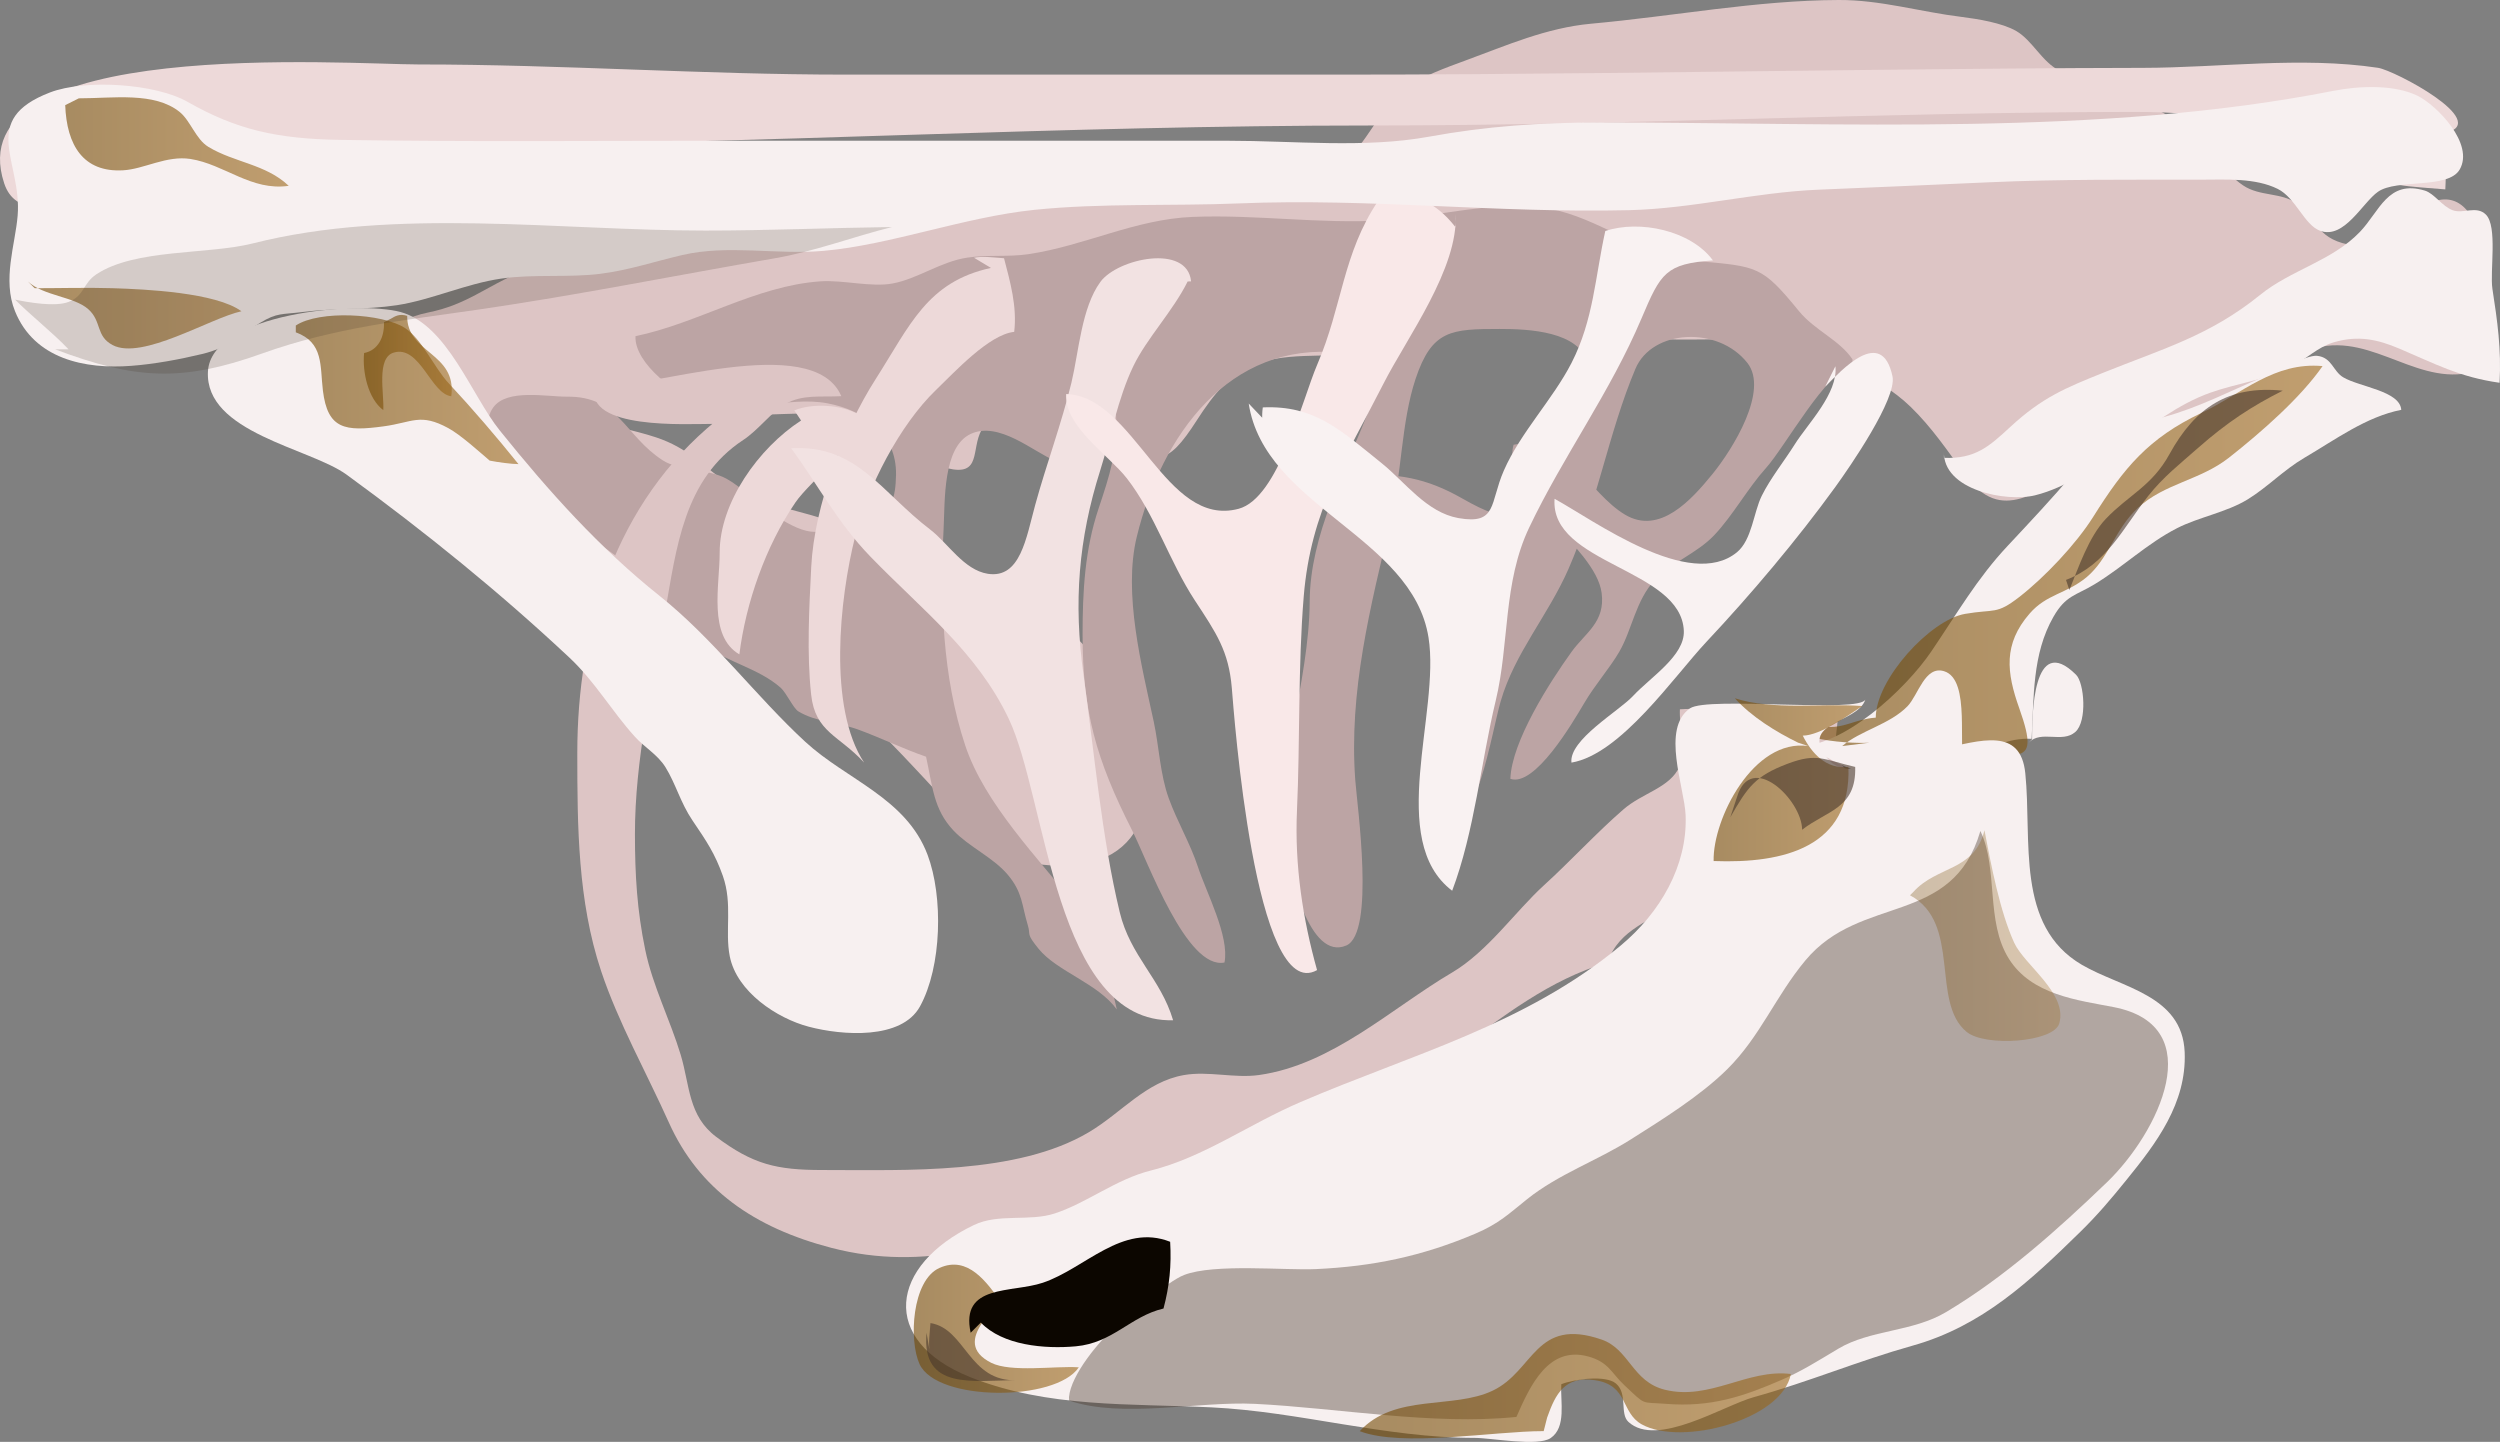 <!-- Generator: Adobe Illustrator 23.0.4, SVG Export Plug-In  -->
<svg version="1.1" xmlns="http://www.w3.org/2000/svg" xmlns:xlink="http://www.w3.org/1999/xlink" x="0px" y="0px"
	 width="491.47px" height="283.46px" viewBox="0 0 491.47 283.46" style="enable-background:new 0 0 491.47 283.46;"
	 xml:space="preserve">
<rect x="0" y="0" width="491.47" height="283.46" fill="#808080" stroke="none"/>
<style type="text/css">
	.st0{fill:#DDC5C5;}
	.st1{fill:#BCA4A4;}
	.st2{fill:#EDD9D9;}
	.st3{fill:#F2E2E2;}
	.st4{fill:#F9E8E8;}
	.st5{fill:#F9F2F2;}
	.st6{fill:#F7F0F0;}
	.st7{opacity:0.6;fill:url(#SVGID_1_);}
	.st8{opacity:0.6;fill:#49382C;}
	.st9{opacity:0.6;fill:url(#SVGID_2_);}
	.st10{opacity:0.4;fill:#49382C;}
	.st11{opacity:0.6;fill:url(#SVGID_3_);}
	.st12{opacity:0.3;fill:url(#SVGID_4_);}
	.st13{opacity:0.6;fill:url(#SVGID_5_);}
	.st14{opacity:0.6;fill:url(#SVGID_6_);}
	.st15{opacity:0.6;fill:url(#SVGID_7_);}
	.st16{opacity:0.6;fill:url(#SVGID_8_);}
	.st17{opacity:0.6;fill:url(#SVGID_9_);}
	.st18{opacity:0.2;fill:#49382C;}
	.st19{fill:#0C0600;}
	.st20{opacity:0.6;fill:url(#SVGID_10_);}
	.st21{opacity:0.6;fill:url(#SVGID_11_);}
	.st22{opacity:0.6;fill:url(#SVGID_12_);}
	.st23{opacity:0.3;fill:url(#SVGID_13_);}
	.st24{opacity:0.6;fill:url(#SVGID_14_);}
	.st25{opacity:0.6;fill:url(#SVGID_15_);}
	.st26{opacity:0.6;fill:url(#SVGID_16_);}
	.st27{opacity:0.6;fill:url(#SVGID_17_);}
	.st28{opacity:0.6;fill:url(#SVGID_18_);}
</style>
<defs>
</defs>
<path class="st0" d="M348.92,67.45c-7.18-1.27-14.79-0.45-22.1-0.78c-18.04-0.82-37.68-5.25-54.63,1.35
	c-8.13,3.17-16.71,0.71-24.66,3.3c-5.6,1.83-9,6.27-12.23,11.28c-5.96,9.27-8.16,9.3-17.53,2.68c-5.46-3.86-9-5.97-16.28-5.28
	c-4.78,0.45-6.21,0.4-8.5,4.47c-2.17,3.86,0.07,9.29-6.84,7.56c-3.67-0.92-4.58-5.44-7.29-7.53c-4.12-3.18-9.68-2.97-14.74-3.17
	c-9.12-0.36-17.46,0.83-26.64-0.02c-6.34-0.59-16.86-1.21-22.64,0.5c4.55,1.91,9.63,2.67,14.13,4.17c6.26,2.09,9.09,5.48,14.23,9.22
	c5.35,3.9,12.47,4.73,18.58,6.79c10.4,3.51,17.92,9.37,28.87,12.53c15.25,4.4,22.75,9.47,30.69,24.82
	c8.39,16.23,4.31,33.02-16.35,30.65c-10.79-1.24-14.12-7.11-20.66-14.15c-9.52-10.24-17.07-18.51-28.55-26.36
	c-16.4-11.22-32.38-18.13-49.62-27.69c-8.14-4.52-13.75-11.5-21.99-14.43c-6.46-2.3-9.27-4.48-9.35-12.02
	c-0.08-8.33,1.53-12.32,9.33-13.9c7.61-1.54,11.2-5,18.58-8.19c5.04-2.18,10.43-2.66,15.61-4.45c9.72-3.35,19.24-7.35,29.58-9.32
	c11.33-2.16,23.24-1.64,34.8-2.17c19.67-0.9,39.36-1.03,59.04-1.19c7.61-0.06,15.51,1.16,21.86-3.74
	c5.19-4.01,7.41-10.9,12.55-14.98c2.71-2.15,8.43-4.23,11.99-5.53c7.9-2.89,15.8-6.4,24.65-7.21C328.96,3.2,345.32,0.06,361.47,0
	c8.26-0.03,16,2.33,24.18,3.33c3.12,0.39,7.97,1.17,10.72,2.77c3.18,1.84,5.03,6.05,8.49,7.79c8.77,4.4,17.02,4.95,25.33,11.63
	c3.89,3.13,6.7,8.19,10.78,10.93c3.28,2.21,7.51,1.34,10.54,3.54c3.85,2.8,3.72,6.74,10.03,8.06c9.76,2.04,10.26-7.28,17.95-8.73
	c11.09-2.08,10.33,25.08,9.9,32.57c-11.63,5.86-20.8-5.19-31.93-3.91c-4.65,0.53-7.25,3.77-10.82,6.72
	c-5.41,4.47-10.25,6.49-16.55,9.2c-6.34,2.72-14.12,5.21-20.48,8.1c-9.2,4.18-16.01,11.35-23.32,1.32
	c-3.28-4.51-6.55-9.34-10.65-13.31C369.06,73.62,357.8,69.02,348.92,67.45z"/>
<path class="st1" d="M364.15,72c-5.02,0.79-13.21,15.83-16.99,20.02c-3.63,4.03-6.48,9.31-10.18,13.21
	c-3.37,3.55-8.57,5.46-11.64,8.75c-3.81,4.09-4.47,9.78-7.02,14.17c-1.84,3.17-4.74,6.44-6.86,10.04
	c-2.33,3.95-9.74,16.58-14.54,14.92c0.26-7.34,7.7-18.95,12.04-24.98c2.69-3.73,6.67-5.84,5.9-11.58
	c-1.25-9.29-19.94-19.54-17.31-29.12c10.38-1.96,14.68,9.48,21.95,13.77c6.76,3.99,12.96-2.86,17.13-7.98
	c4.06-4.98,11.15-16.47,6.88-21.88c-5.76-7.31-18.72-6.62-22,1.15c-5.29,12.54-7.58,26.62-13.17,39.37
	c-4.04,9.2-10.59,16.52-13.33,26.03c-1.91,6.64-4.58,25.24-11.42,25.96c-0.79-12.77-0.13-25.86,4.44-37.83
	c1.07-2.81,5.03-9.49,4.13-12.68c-1.36-4.8-11.58-6.5-16.03-10c-3.33-2.62-7.27-6.61-9.93-9.87c8.45-0.57,14.27,0.53,21.26,4.52
	c9.56,5.45,11.81,4.5,17.92-5.37c2.79-4.51,8.34-15.96,6.78-21.28c-1.8-6.16-11.4-6.68-17.33-6.67c-9.54,0.01-13.33,0.15-16.56,9.86
	c-2.8,8.43-2.73,18.83-4.89,27.97c-4,16.94-8.24,33.45-6.95,50.86c0.38,5.1,3.92,30.04-1.76,32.51
	c-7.29,3.16-11.15-14.48-11.7-18.64c-2.24-16.9,4.41-32.75,4.5-49.02c0.08-13.09,6.92-25.4,11.51-37.26
	c2.6-6.72,3.17-10.75-5.48-11.62c-21.84-2.2-35.13,16.15-40.02,36.18c-2.72,11.14,0.95,25.28,3.33,36.35
	c1.06,4.95,1.24,10.33,2.94,15.04c1.66,4.6,4.25,8.94,5.72,13.44c1.66,5.07,6.27,13.75,5.25,18.88
	c-7.46,1.47-15.06-19.89-18.19-26.04c-7.07-13.91-9.71-23.38-9.71-38.46c0-8.55,0.46-16.72,3.14-24.73
	c2.18-6.54,3.82-11.4,3.43-18.56c-2.45,0.22-3.99,2.56-4.68,5.11c-2.04-0.14-4.38,0.39-6.43,0.22c-0.07,1.34-0.96,2.43-0.88,3.81
	c-4.26-1.74-11.03-7.85-16.58-5.26c-5.48,2.56-5.04,13.07-5.32,18.63c-0.7,14.09-0.24,29.11,4.25,42.6
	c3.84,11.54,14.38,22.15,21.94,31.78c4.97,6.33,6.21,12.93,7.86,20.13c-3.66-5.11-11.76-7.47-15.36-11.91
	c-2.58-3.17-1.49-2.55-2.15-4.71c-1.19-3.9-0.97-6.38-3.96-9.91c-2.85-3.36-7.62-5.46-10.61-8.62c-3.99-4.22-4.12-8.7-5.42-14.54
	c-4.47-1.54-8.82-3.67-13.24-5.3c-3.95-1.46-8.34-1.48-11.85-3.6c-1.01-0.61-2.37-3.67-3.5-4.67c-4.3-3.77-10.3-4.96-14.77-8.21
	c-4.98-3.62-7.62-9.36-12.02-13.52c-4.11-3.88-36.73-23.53-29.71-33.35c2.68-3.76,10.58-2.09,14.53-2.13
	c10.23-0.1,11.28,7.68,18.82,12.53c3.2,2.06,8.93,1.63,12.51,3.6c3.07,1.69,5.54,4.51,8.52,6.54c3.96,2.69,11.01,7.17,12.93,0.12
	c7.54-1,11.72,2.67,11.88-7.45c0.12-7.93-6.06-12.63-13.48-14.03c-8.01-1.51-16.55,2.42-24.55,0.07
	c-4.76-1.4-13.47-7.87-13.19-13.27c12.35-2.56,23.61-9.89,36.33-10.78c4.5-0.31,10.05,1.22,14.27,0.41
	c4.97-0.95,9.41-4.3,14.67-5.08c3.92-0.59,8.05-0.09,11.96-0.67c11.15-1.66,20.92-6.87,32.32-7.33c12.51-0.5,24.88,1.42,37.57,0.68
	c10.51-0.61,23.77-4.62,34.47-1.86c9.34,2.41,16.99,8.96,27.06,9.86c12.03,1.07,12.78,0.93,20.08,9.85
	c3.09,3.78,8.01,5.69,10.52,9.48"/>
<path class="st2" d="M157.48,82.67c-8.37,5.42-16.02,16.18-16,25.97c0.02,6.32-2.35,16.37,3.87,20
	c1.27-10.11,5.14-21.24,11.01-29.85c2.93-4.3,12.42-11.27,12.39-17.32c-3.5-1.97-8.99-2.24-12.6-0.8"/>
<path class="st2" d="M191.48,50.67c1.77-0.37,4.13-0.01,5.9,0.1c1.22,4.67,2.59,9.5,2,14.47c-4.94,0.51-11.71,7.9-15.38,11.43
	c-7.1,6.84-13.43,19.03-15.89,28.82c-3.08,12.23-5.36,33.62,1.77,44.43c-4.93-5.39-9.62-5.94-10.42-13.38
	c-0.87-8.06-0.39-17.01,0.02-25.12c0.61-12.01,6.31-26.95,12.67-36.9c6.76-10.58,10.11-19.12,22.66-21.85"/>
<path class="st3" d="M233.48,55.33c-2.85,5.77-8.06,11.21-10.66,16.61c-3.05,6.31-4.5,14.13-6.54,20.57
	c-4.28,13.52-5.25,25.96-3.28,40.13c2.14,15.36,3.56,31.85,7.12,46.67c2.09,8.7,8.05,13.02,10.5,21.26
	c-23.25,0.63-24.84-43.52-32.3-59.24c-6.27-13.2-17.02-21.39-27.22-31.92c-6.46-6.66-10.37-14.2-15.56-21.29
	c12.89-0.75,17.73,8.67,27.32,15.98c3.46,2.63,6.62,7.96,11.33,8.7c6.42,1,7.54-7.07,9.33-13.58c2.16-7.88,5.16-15.91,7.12-24.03
	c1.43-5.96,1.96-14.68,5.68-19.77c3.39-4.63,17.11-7.54,17.83-0.1"/>
<path class="st4" d="M286.15,42c0.63,10.71-9.6,24.44-14.13,33.34c-7.54,14.8-14.32,24.93-15.72,41.88
	c-1.14,13.79-0.71,28.43-1.33,42.12c-0.49,10.88,1.17,21.45,3.95,31.37c-12.21,6.91-16.37-50.81-16.76-55.46
	c-0.61-7.28-3.06-10.81-7.27-17.22c-5-7.62-7.82-16.89-13.4-24.04c-3.53-4.52-12.31-10.21-11.89-16.53
	c13.43,0.43,19.46,26.44,33.9,22.56c7.86-2.11,12.4-21.25,15.49-28.44c4.91-11.43,4.95-21.69,11.95-32.11
	c6.37-2.06,11.06-0.11,15.22,5.22"/>
<path class="st5" d="M245.48,79.33c3.12,20.3,32.17,26.05,35.35,46c2.35,14.72-8.35,39.89,4.65,49.78
	c4.4-11.65,5.68-25.42,8.55-37.32c2.73-11.29,1.41-23.21,6.6-34.1c6.72-14.11,15.93-26.56,22.1-41.16
	c3.76-8.88,4.73-10.66,14.01-11.34c-4.35-5.91-14.45-8.02-21.16-5.77c-2.01,9.09-2.3,17.45-6.64,25.93
	c-3.65,7.13-10.02,13.67-13.3,21.15c-2.81,6.41-1.26,10.71-8.93,9.35c-6.26-1.11-10.46-7.06-15.1-10.8
	c-8.13-6.54-13.19-11.41-23.36-10.96c-0.96,7.04,4.04,10.28,9.9,12.57"/>
<path class="st5" d="M360.82,72c0.55,5.32-5.49,11.36-7.98,15.34c-2.05,3.27-4.78,6.65-6.5,10.13c-1.61,3.24-1.92,8.65-4.87,11.09
	c-9.29,7.66-28.13-6.28-35.86-10.5c-0.96,12.88,24.94,13.7,25.41,25.97c0.19,4.88-6.5,9.05-9.98,12.78
	c-2.78,2.99-12.64,8.63-12.11,13.11c9.71-1.64,20.15-16.94,26.56-23.77c8.78-9.35,17.82-20.07,25.35-30.47
	c2.8-3.87,12.12-17.35,11.2-21.7c-2.12-9.95-10.08-1.13-13.22,2.02"/>
<path class="st0" d="M140.82,82.67c-19.83,16.15-27.33,40.72-27.33,65.37c0,14.43,0.1,29.09,4.67,42.82
	c3.36,10.11,8.99,20.13,13.33,29.81c5.87,13.08,16.71,20.68,31.98,24.65c18.31,4.76,34.32-0.62,51.38-7.31
	c13.77-5.4,25.92-11.86,38.63-19.47c9.87-5.91,23.41-5.4,32.63-11.97c9.6-6.83,18.4-13.95,29.92-17.35
	c2.28-6.84,8.84-8.05,13.82-12.18c6.1-5.07,7.07-7.2,14.98-10.07c6.52-2.37,12.74-5,19.31-6.95c3.76-1.12,10.03-2.25,12.68-5.21
	c-3.44,0.08-10.72-0.63-13.32-2.91c-4.36-3.83-1.95-7.73-2.12-13.12c-10.36-0.52-20.81,0.13-31.13,0.66
	c-0.17,3.13,1.15,8.48-0.08,11.25c-1.88,4.21-7.23,5.13-11.05,8.45c-5.33,4.63-10.44,10.21-15.58,14.88
	c-5.55,5.04-11.08,13.05-18.1,17.18c-11.89,7-23.54,18.12-37.96,20.14c-4.79,0.67-9.95-0.83-14.71,0
	c-7.53,1.31-12.25,7.4-18.7,11.23c-14.09,8.38-35.92,7.44-52.41,7.44c-9.03,0-13.63-1.11-20.84-6.5c-5.55-4.15-5.19-10.14-7-16.14
	c-2.08-6.89-5.49-13.49-6.97-20.62c-1.62-7.82-2.02-14.7-2.03-22.75c-0.01-14.63,3.37-29.14,5.88-43.37
	c2.29-12.95,3.7-26.45,15.43-34.15c2.9-1.9,5.59-5.52,8.18-7.02c3.47-2,7.06-1.35,11.08-1.58c-5.57-13.03-38.3-1.23-48.48-1.8
	c-1.84,8.44,18.04,7.25,23.23,7.25"/>
<path class="st6" d="M352.82,144.67c6.7,5.04,12.9,8.36,22,8.67c10,0.34,14.94-8.54,24.57-8.1c0.47-8.2,0.09-16.64,4.29-23.98
	c2.42-4.24,4.37-4.15,8.1-6.41c5.58-3.38,10.36-8.04,16.23-11.03c4.25-2.17,9.72-3.1,13.89-5.67c3.89-2.4,7.03-5.75,11.11-8.15
	c6.13-3.59,12.18-8.09,19.05-9.43c-0.26-3.73-8.19-4.49-11.4-6.39c-2.05-1.21-2.22-3.93-5.16-4.23c-2.11-0.21-8.51,3.28-10.69,4.21
	c-6.58,2.8-12.57,5.94-19.28,7.78c-9.21,2.53-12.32,4.5-18.04,11.25c-3.97,4.68-8.43,9.45-12.8,14.11
	c-6.05,6.45-9.96,13.31-15.05,20.81c-4.98,7.34-17.57,19.19-26.82,18.55"/>
<path class="st6" d="M382.15,88.67c-0.32,7.73,12.38,10.09,17.93,8.7c12.42-3.1,21.91-15.72,34.44-20.17
	c5.21-1.85,10.88-2.5,15.82-5.02c2.98-1.52,5.21-3.92,8.43-4.88c4.81-1.43,8.64-0.57,12.87,1.22c7.18,3.04,11.79,5.59,19.74,6.73
	c0.37-6.58-0.42-12.1-1.4-18.45c-0.53-3.45,1.06-12.33-1.3-14.63c-1.87-1.82-4.43-0.07-6.51-0.84c-2.09-0.77-3.6-3.29-5.48-3.86
	c-7.3-2.2-8.86,4.07-12.79,8.15c-5.5,5.71-13.53,7.43-19.61,12.37c-9.93,8.05-19.34,10.65-30.93,15.33
	c-7.33,2.96-11.86,4.79-18.14,10.59c-4.21,3.89-6.91,6.33-13.07,6.1"/>
<linearGradient id="SVGID_1_" gradientUnits="userSpaceOnUse" x1="348.205" y1="111.559" x2="456.593" y2="111.559">
	<stop  offset="0" style="stop-color:#724802"/>
	<stop  offset="1" style="stop-color:#9B6719"/>
</linearGradient>
<path class="st7" d="M362.15,146.67c3.56-3.06,9.35-4.23,12.85-7.84c2.1-2.17,3.41-8.04,7.18-6.88c5.43,1.67,2.49,15.35,4.1,19.28
	c8.76-5.46,15.56,1.69,10.68-12c-2.5-7.02-3.17-12.6,2.03-18.6c3.37-3.88,7.22-3.87,11.17-7.13c4.36-3.61,5.61-9.48,10.13-13.66
	c5.21-4.82,12.22-5.4,17.9-9.87c6.41-5.05,14.07-11.77,18.4-18c-9.53-0.87-15.83,5.41-23.8,9.2c-10.48,5-15.22,10.77-21.28,20.42
	c-3.37,5.36-9.55,11.9-14.58,15.8c-4.51,3.49-4.72,2.28-10.61,3.29c-6.86,1.17-17.56,12.9-17.57,20.4
	c-4.16,0.29-6.18,2.2-10.08,1.78c-3.46-0.37-6.87-2.57-10.46-2.75c2.43,5.12,13.92,6.13,19.28,5.9"/>
<path class="st8" d="M406.15,114c8.05-3.06,11.27-10.31,16.16-16.5c2.99-3.78,6.28-6.33,9.87-9.5c5.6-4.94,10.54-8.17,16.58-11.2
	c-10.64-1.08-17.22,3.29-22.28,12.5c-3.44,6.27-8.05,8.02-12.5,12.7c-3.36,3.54-5.4,9.63-7.17,14"/>
<path class="st6" d="M331.37,160.25c0.4,9.96-5.05,19.22-12.78,25.65c-18.7,15.56-41.08,21.36-62.9,30.74
	c-10.34,4.44-19.07,10.87-29.45,13.47c-6.86,1.72-12.41,6.29-18.86,8.43c-5.01,1.66-11.08-0.05-15.93,2.29
	c-16.58,7.96-18.65,22.7-0.76,29.88c15.19,6.1,31.48,5.18,47.47,5.96c17.36,0.85,34.18,6,51.71,6c3.29,0,12.48,1.76,14.98,0.03
	c3.13-2.16,1.87-7.16,2.08-10.58c2.48-0.99,8.68-1.86,10.73-0.15c2.4,2.01,0.7,5.91,2.46,7.55c5.57,5.16,18.62-3.18,24.66-4.86
	c10.94-3.04,20.47-7.11,31.24-10.13c13.68-3.84,23.11-12.74,32.95-22.37c3.39-3.32,5.99-6.4,9.05-10.18
	c5.85-7.21,11.87-15.07,11.46-25.13c-0.46-11.27-12.42-12.63-20.21-17.18c-13.11-7.67-9.77-24.46-11.12-37.65
	c-0.92-9.07-8.62-6.55-16.83-4.68c-5.48,1.25-18.01,6.67-21.85,2.01c-6.24-7.55,5.69-6.96,7.26-11.88
	c-0.9,2.82-30.99-0.64-34.49,1.78C326.49,143.19,331.15,154.74,331.37,160.25z"/>
<path class="st6" d="M398.82,146c2.45-2.56,6.59,0.19,9.18-2.12c2.35-2.09,1.75-9.63,0.13-11.23c-8.58-8.54-8.65,8.24-8.65,12.68"/>
<linearGradient id="SVGID_2_" gradientUnits="userSpaceOnUse" x1="336.878" y1="153.293" x2="366.08" y2="153.293">
	<stop  offset="0" style="stop-color:#724802"/>
	<stop  offset="1" style="stop-color:#9B6719"/>
</linearGradient>
<path class="st9" d="M355.48,146.67c-10.75-1.56-18.8,14.33-18.6,22.6c13.86,0.53,27.07-2.75,26.5-18.5
	c-4.37,0.52-7.24-2.7-8.98-6.15c3.5-0.05,9.02-4.03,11.68-5.82c-7.9-0.59-17.47,0.91-25.03-1.53c3.23,3.62,8.14,6.64,12.43,8.73"/>
<path class="st8" d="M340.15,160.67c3.41-5.95,4.9-8.12,11.25-10.52c5.82-2.2,7.02-0.85,13.31,0.62c0.24,8.21-5.62,8.57-10.43,12.35
	c-0.07-5.94-10.07-15.55-12.8-6.45"/>
<path class="st10" d="M210.15,274.67c0.36-4.39,6.02-11.17,9.32-14.02c2.4-2.07,10.06-8.76,13.32-10.01
	c5.91-2.28,19.82-0.87,25.88-1.15c11.21-0.52,20.87-2.51,31.39-6.98c4.66-1.98,6.64-3.97,10.18-6.79c6.2-4.94,13.68-7.51,20.3-11.69
	c6.2-3.92,13.71-8.59,19-13.82c6.49-6.42,9.5-14.35,15.39-21.42c10.91-13.11,28.9-6.6,34.39-25.43c3.58,7.58,0.97,17.74,5.6,25.12
	c4.46,7.12,13.56,8.14,20.59,9.5c19.07,3.71,8.81,24.7-1.32,34.45c-9.71,9.34-20.15,18.67-31.6,25.5
	c-6.64,3.96-14.88,3.43-21.22,7.22c-4.12,2.46-7.12,4.38-11.16,6.13c-7.68,3.33-13.94,5.39-22.68,4.7c-5.12-0.41-3.8,0.45-8.2-3.66
	c-2.6-2.44-3.08-4.57-7.17-5.67c-7.76-2.08-11.35,5.73-14.05,11.9c-16.45,1.68-35.04-1.76-51.42-2.57
	c-11.07-0.55-26.15,2.92-36.52-0.65"/>
<linearGradient id="SVGID_3_" gradientUnits="userSpaceOnUse" x1="267.326" y1="272.508" x2="352.064" y2="272.508">
	<stop  offset="0" style="stop-color:#724802"/>
	<stop  offset="1" style="stop-color:#9B6719"/>
</linearGradient>
<path class="st11" d="M304.15,278.67c1.68-4.74,3.49-8.18,9.33-7.35c6.73,0.96,5.04,6.34,9.28,8.7c7.8,4.33,27.65-0.89,29.3-9.91
	c-8.5-1.06-15.91,5.27-24.75,3.1c-6.46-1.59-6.98-7.98-12.46-9.87c-13.04-4.49-13.25,6.14-21.37,10.03
	c-7.81,3.75-19.29,0.5-26.17,7.98c8.34,3.21,26.26-0.01,36.16-0.01"/>
<linearGradient id="SVGID_4_" gradientUnits="userSpaceOnUse" x1="375.482" y1="183.934" x2="405.05" y2="183.934">
	<stop  offset="0" style="stop-color:#724802"/>
	<stop  offset="1" style="stop-color:#9B6719"/>
</linearGradient>
<path class="st12" d="M375.48,176c10.2,5.45,3.99,20.99,11.14,26.86c3.64,2.99,17.13,2.07,18.21-1.67
	c1.69-5.89-6.85-11.45-8.86-15.85c-2.83-6.18-4.56-15.41-5.85-22.12c-1.99,8.1-9.31,6.94-13.96,12.11"/>
<linearGradient id="SVGID_5_" gradientUnits="userSpaceOnUse" x1="179.634" y1="261.211" x2="212.08" y2="261.211">
	<stop  offset="0" style="stop-color:#724802"/>
	<stop  offset="1" style="stop-color:#9B6719"/>
</linearGradient>
<path class="st13" d="M200.15,252c-3.58,4.7-13.61,11.67-5.31,15.9c3.87,1.97,12.79,0.58,17.24,0.9c-4.53,6.77-27.88,6.79-31.3-0.62
	c-2.15-4.67-1.5-16.48,3.89-18.91c5.66-2.56,9.37,2.92,12.15,6.73"/>
<path class="st8" d="M182.15,262c-1.09,11.48,9.34,9.33,17.8,9.33c-9.52,0.4-10.11-10.14-17.03-11.23c-0.11,1.75-0.49,4.16-0.1,5.9"
	/>
<path class="st6" d="M68.15,93.32c15.5,11.3,30.1,23.13,43.81,35.98c5.02,4.71,8.28,10.48,12.86,15.54c1.92,2.12,4.46,3.5,6,5.98
	c2.03,3.26,2.94,6.97,5.32,10.48c2.79,4.11,4.42,6.53,5.96,10.88c1.96,5.53,0.38,10.81,1.36,15.8c1.38,7.02,9.32,12.22,15.5,13.85
	c6.64,1.76,18.28,2.61,21.9-3.98c4.3-7.84,4.59-21.56,1.49-29.8c-4.21-11.18-15.9-14.72-24.04-22.22
	c-9.67-8.91-18.1-20.29-28.62-28.67c-11.81-9.4-21.85-20.61-31.43-32.52c-5.61-6.97-10.33-20.79-19.51-23.3
	c-8.29-2.27-37.25,0.2-37.87,11.68C40.23,85.08,60.95,88.07,68.15,93.32z"/>
<linearGradient id="SVGID_6_" gradientUnits="userSpaceOnUse" x1="58.149" y1="76.62" x2="101.932" y2="76.62">
	<stop  offset="0" style="stop-color:#724802"/>
	<stop  offset="1" style="stop-color:#9B6719"/>
</linearGradient>
<path class="st14" d="M58.15,65.33c5.51,2.01,4.74,6.6,5.33,11.46c0.93,7.59,4.33,8.07,11.97,7.02c5.69-0.78,7.15-2.66,12.71,0.37
	c2.42,1.32,6.28,4.82,8.1,6.37c1.65,0.33,4.27,0.68,5.67,0.69c-4.45-5.51-8.91-10.73-13.74-15.91c-2.8-3-5.27-8.7-8.58-10.85
	c-4.44-2.88-16.83-3.55-21.46-0.49"/>
<linearGradient id="SVGID_7_" gradientUnits="userSpaceOnUse" x1="71.515" y1="71.271" x2="88.807" y2="71.271">
	<stop  offset="0" style="stop-color:#724802"/>
	<stop  offset="1" style="stop-color:#9B6719"/>
</linearGradient>
<path class="st15" d="M75.48,63.33c0.12,2.95-1.14,5.53-3.9,6.07c-0.37,3.68,0.75,8.96,3.77,11.23c0.21-3.18-1.43-10.3,2.07-11.32
	c5.15-1.5,7.29,8.14,11.3,8.59c1.13-8.61-8.78-8.39-8.67-15.8c-1.47-0.48-2.38,0.05-3.23,0.57"/>
<path class="st2" d="M0.82,36.03c2.15,6.55,9.31,4.63,15.9,4.64c6.4,0.01,9.6-0.17,14.71-2.82c5.88-3.05,11.35-5.75,18.04-6.53
	c12.9-1.5,26.35-2.55,39.39-2.65c60.19-0.45,120.19-4,180.54-4c50.15,0,99.8-2.61,149.96-2.67c17.4-0.02,29.02,2.52,43.49,11.2
	c5.95,3.57,10.87,3.4,17.87,4.03c0.2-3.67,0.02-7.46,0.2-11.13c8.76-2.29-10.2-12.28-13.43-12.77c-15.15-2.27-30.96-0.02-46.22,0.01
	c-17.47,0.03-34.95,0.2-52.42,0.39c-35.12,0.39-70.24,0.94-105.36,0.94c-32.38,0-64.76,0-97.14,0c-28.26,0-55.9-2-84.05-2
	C68.36,12.67-8.74,6.97,0.82,36.03z"/>
<path class="st6" d="M36.87,20.02c9.65,5.5,17.6,7.28,30.02,7.48c25.13,0.41,50.29,0.17,75.42,0.17c33.06,0,66.11,0,99.17,0
	c12.77,0,26.86,1.5,39.39-0.79c11.41-2.08,21.91-2.8,33.74-2.8c47.64,0,98.26,2.8,144.06-6.21c5.17-1.02,12.06-1.28,16.63,0.98
	c3.71,1.83,11.2,9.44,8.23,14.5c-2.28,3.88-12.37,1.76-16.05,4.35c-3.06,2.15-6.63,9.4-11.37,7.67c-3.14-1.15-4.78-6.47-8.35-8.24
	c-4.39-2.17-10.12-1.82-14.87-1.81c-13.99,0.02-28.07-0.11-41.96,0.52c-11.19,0.5-22.26,0.99-33.42,1.45
	c-12.58,0.52-24.7,3.73-37.31,4.03c-25.81,0.62-50.93-2.4-76.69-1.33c-13.01,0.54-27.03-0.09-40.13,1.26
	c-13.96,1.44-28.19,6.89-41.52,8.07c-9.19,0.81-18.72-1.28-27.74,0.82c-5.39,1.25-10.41,2.96-16.04,3.68
	c-6.23,0.8-13.18,0.03-19.55,0.95c-6.97,1.01-13.72,4.19-20.51,5.23c-6.01,0.92-12.46,0.55-18.57,1.34c-4,0.51-4.97,0.09-8.3,2.12
	c-4.68,2.85-6.24,4.88-11.41,6.13c-4.4,1.06-9.39,1.99-13.95,2.33c-9.13,0.7-19.05-1.35-22.84-10.74
	c-2.52-6.22,0.05-13.07,0.52-18.8C4.35,31.72-4.28,23.6,9.84,18.17C16.75,15.52,30.58,16.43,36.87,20.02z"/>
<linearGradient id="SVGID_8_" gradientUnits="userSpaceOnUse" x1="12.816" y1="27.901" x2="56.745" y2="27.901">
	<stop  offset="0" style="stop-color:#724802"/>
	<stop  offset="1" style="stop-color:#9B6719"/>
</linearGradient>
<path class="st16" d="M12.82,20.67c0.29,7.89,3.55,13.25,11.37,12.81c4.15-0.23,8.53-2.96,13.25-2.23
	c6.7,1.05,11.96,6.36,19.32,5.28c-4.51-4.29-10.74-4.57-15.83-7.68c-2.44-1.5-3.48-5.11-5.6-6.83c-4.97-4.01-13.07-2.69-19.83-2.69"
	/>
<linearGradient id="SVGID_9_" gradientUnits="userSpaceOnUse" x1="5.482" y1="61.921" x2="47.461" y2="61.921">
	<stop  offset="0" style="stop-color:#724802"/>
	<stop  offset="1" style="stop-color:#9B6719"/>
</linearGradient>
<path class="st17" d="M5.48,55.33c3.1,2.87,9.01,2.94,11.85,5.43c2.72,2.39,1.45,5.32,4.82,7.08c5.79,3.04,19.16-5.31,25.31-6.65
	c-5-3.68-18.84-4.33-25.24-4.53c-5.12-0.16-10.28,0-15.4,0"/>
<path class="st18" d="M10.82,68.67c15.82,5.99,25.04,6.43,40.63,0.85c14.41-5.16,27.74-6.5,42.59-8.66
	c19.49-2.83,38.84-6.73,58.13-10.06c8.12-1.4,15.2-4.16,23.18-6.17c-12.29,0.16-24.4,0.7-36.69,0.7c-28.69,0-60.82-4.61-88.96,2.52
	c-8.85,2.24-23.14,1.01-30.76,6.08c-2.67,1.77-2.34,4.22-5.45,5.42c-2.65,1.02-7.85,0.11-10.53-0.45c3.38,3.38,7.33,6.41,10.51,9.77
	"/>
<path class="st19" d="M192.82,260c4.28,4.49,12.52,5.23,18.67,4.67c7.32-0.67,10.73-5.9,17.24-7.43c1.18-4.43,1.58-8.45,1.31-13.12
	c-9.41-3.72-16.74,5.26-25.03,8.05c-6.13,2.06-16.27,0.21-14.19,9.83"/>
</svg>
